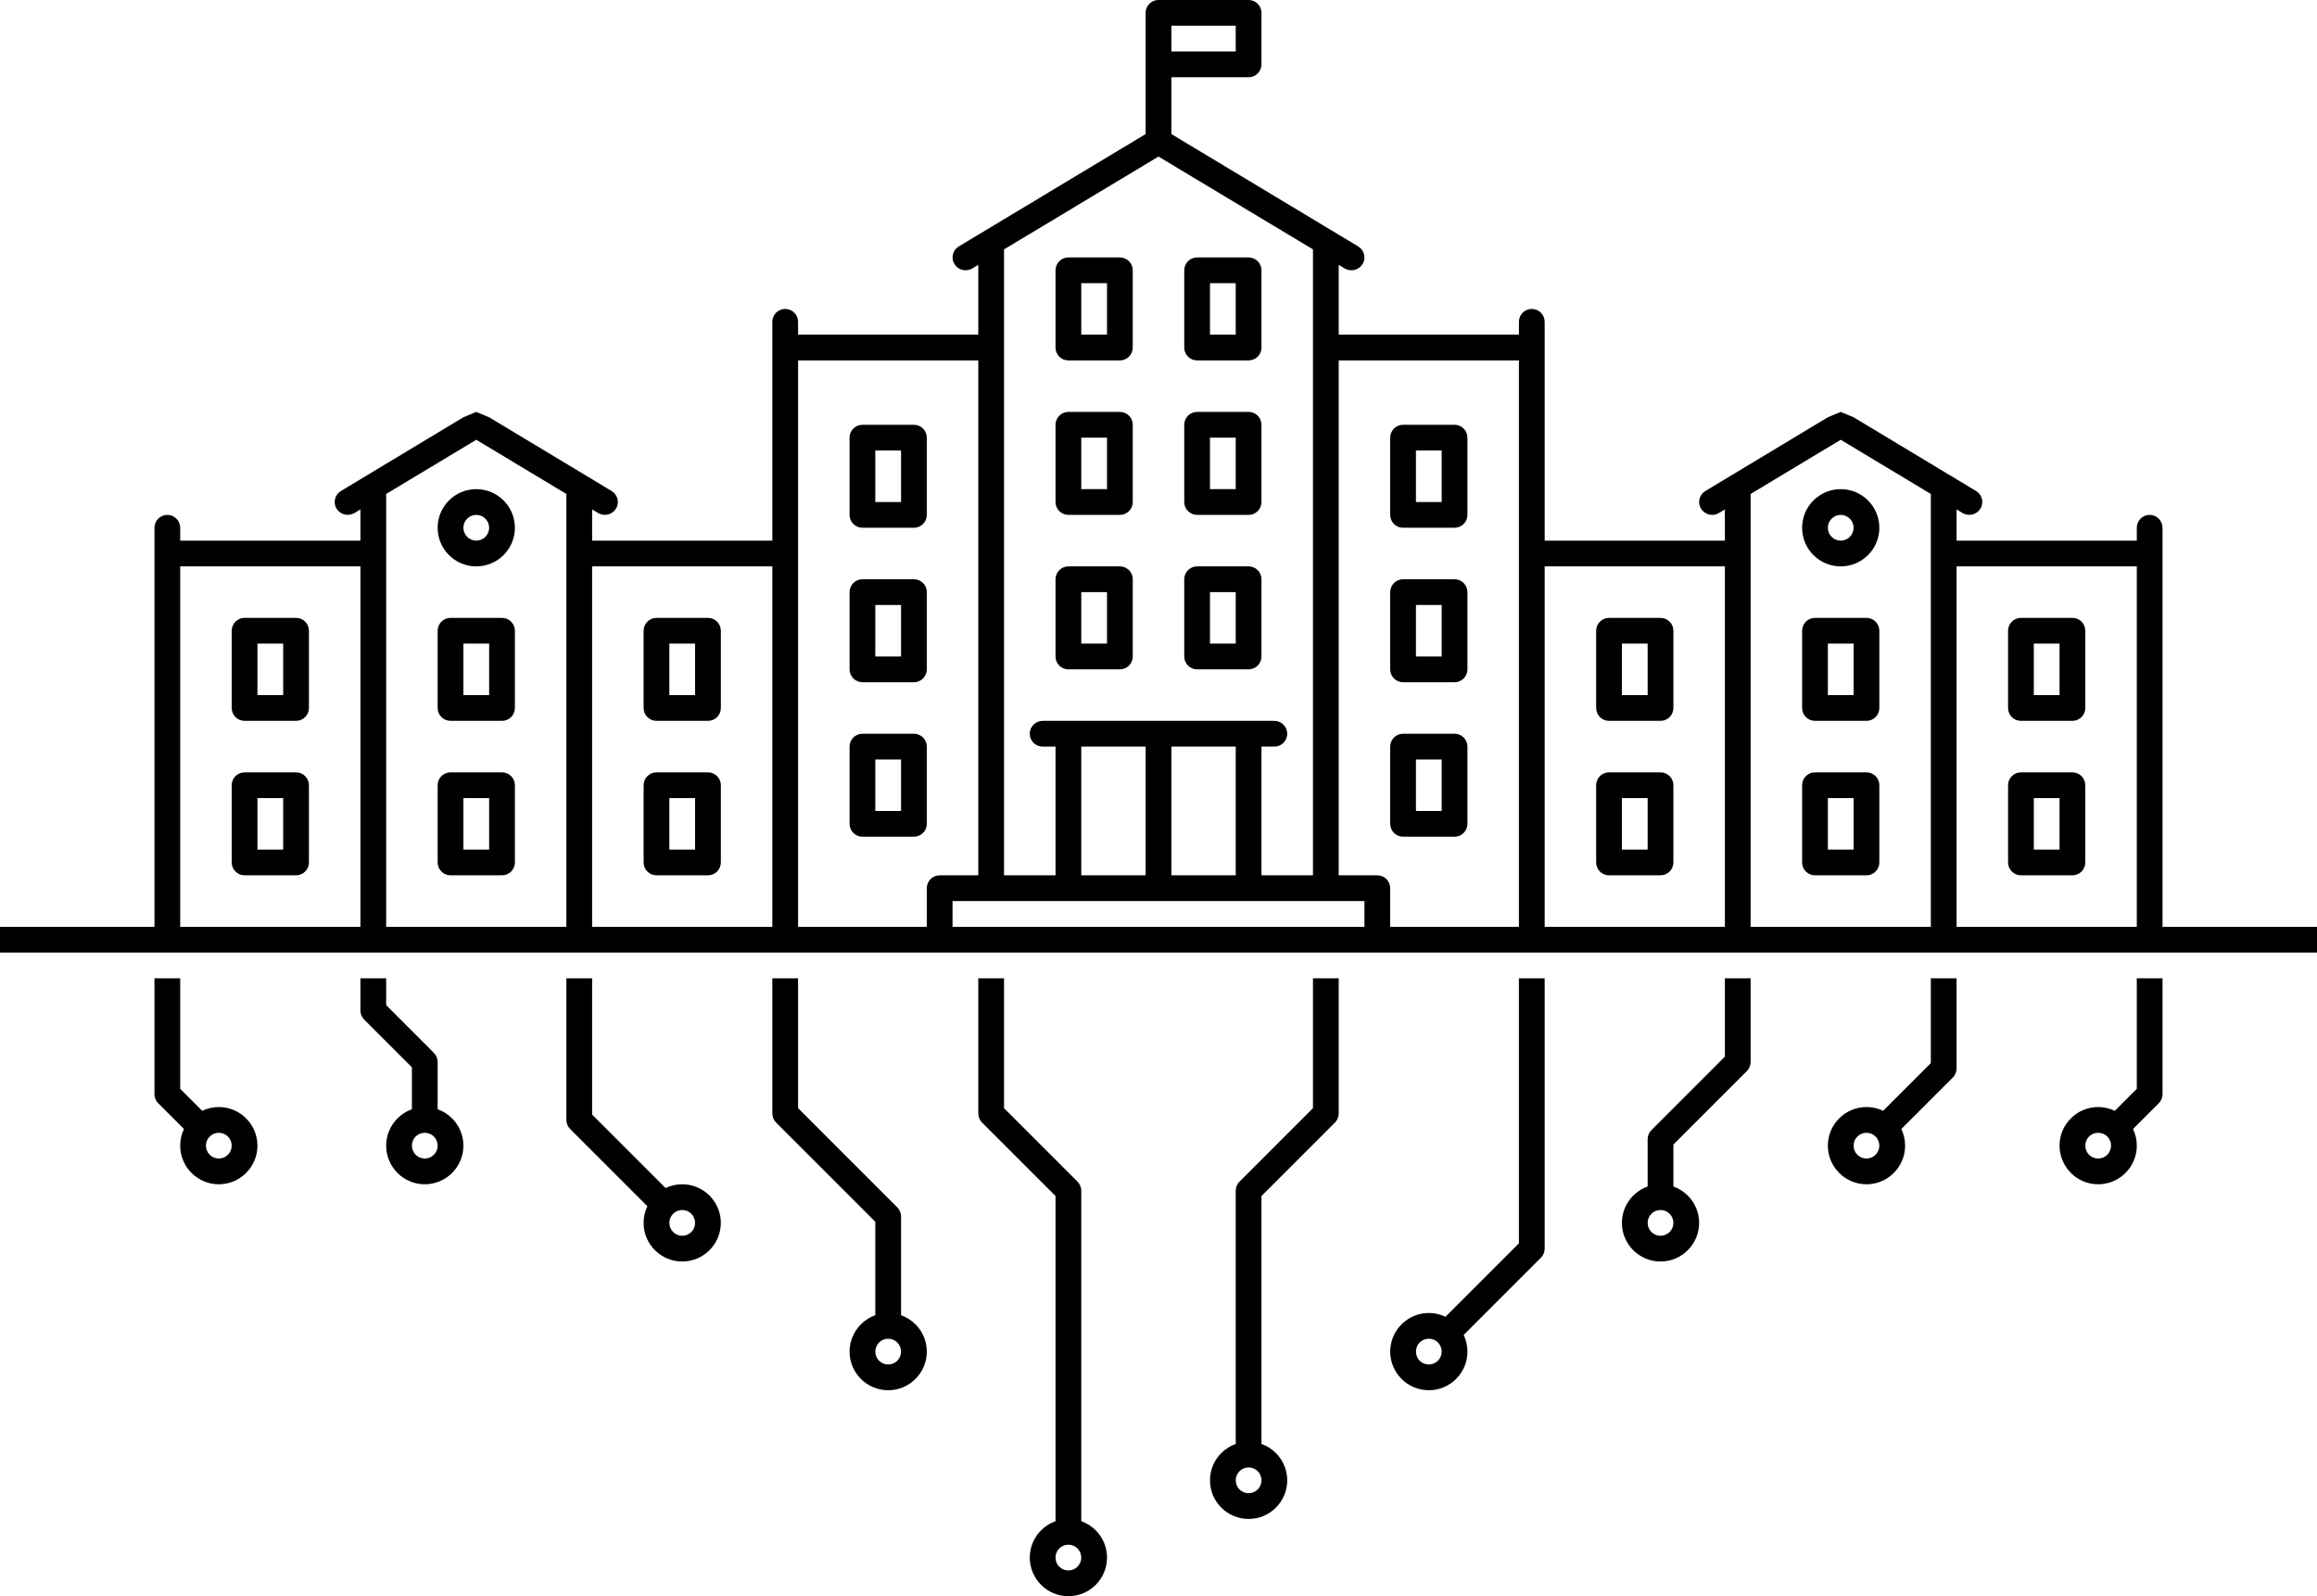 <svg xmlns="http://www.w3.org/2000/svg" xmlns:xlink="http://www.w3.org/1999/xlink" preserveAspectRatio="xMidYMid" width="180" height="124" viewBox="0 0 180 124">
  <path d="M180.000,73.999 L167.000,73.999 L167.000,73.999 L118.000,73.999 L118.000,73.999 L62.000,73.999 L62.000,73.999 L13.000,73.999 L13.000,73.999 L-0.000,73.999 L-0.000,71.999 L12.000,71.999 L12.000,40.999 C12.000,40.447 12.448,39.999 13.000,39.999 C13.552,39.999 14.000,40.447 14.000,40.999 L14.000,41.999 L28.000,41.999 L28.000,39.575 L27.548,39.846 C27.073,40.138 26.449,39.994 26.153,39.525 C25.858,39.056 26.004,38.439 26.478,38.148 L36.000,32.415 L37.000,31.999 L38.000,32.415 L47.521,38.148 C47.996,38.439 48.142,39.056 47.847,39.525 C47.551,39.994 46.927,40.138 46.452,39.846 L46.000,39.575 L46.000,41.999 L60.000,41.999 L60.000,24.999 C60.000,24.447 60.448,23.999 61.000,23.999 C61.552,23.999 62.000,24.447 62.000,24.999 L62.000,25.999 L76.000,25.999 L76.000,20.575 L75.548,20.846 C75.073,21.138 74.449,20.994 74.153,20.525 C73.858,20.056 74.004,19.440 74.478,19.148 L89.000,10.415 L89.000,4.999 L89.000,2.999 L89.000,0.999 C89.000,0.447 89.448,-0.001 90.000,-0.001 L97.000,-0.001 C97.552,-0.001 98.000,0.447 98.000,0.999 L98.000,4.999 C98.000,5.552 97.552,5.999 97.000,5.999 L91.000,5.999 L91.000,10.415 L105.521,19.148 C105.996,19.440 106.142,20.056 105.847,20.525 C105.551,20.994 104.927,21.138 104.452,20.846 L104.000,20.575 L104.000,25.999 L118.000,25.999 L118.000,24.999 C118.000,24.447 118.448,23.999 119.000,23.999 C119.552,23.999 120.000,24.447 120.000,24.999 L120.000,41.999 L134.000,41.999 L134.000,39.575 L133.548,39.846 C133.073,40.138 132.449,39.994 132.153,39.525 C131.858,39.056 132.003,38.439 132.478,38.148 L142.000,32.415 L143.000,31.999 L144.000,32.415 L153.522,38.148 C153.996,38.439 154.142,39.056 153.846,39.525 C153.551,39.994 152.927,40.138 152.452,39.846 L152.000,39.575 L152.000,41.999 L166.000,41.999 L166.000,40.999 C166.000,40.447 166.448,39.999 167.000,39.999 C167.552,39.999 168.000,40.447 168.000,40.999 L168.000,71.999 L180.000,71.999 L180.000,73.999 ZM28.000,43.999 L14.000,43.999 L14.000,71.999 L28.000,71.999 L28.000,43.999 ZM44.000,38.373 L37.000,34.163 L30.000,38.373 L30.000,71.999 L44.000,71.999 L44.000,38.373 ZM60.000,43.999 L46.000,43.999 L46.000,71.999 L60.000,71.999 L60.000,43.999 ZM76.000,27.999 L62.000,27.999 L62.000,41.999 L62.000,43.999 L62.000,71.999 L72.000,71.999 L72.000,68.999 C72.000,68.447 72.448,67.999 73.000,67.999 L76.000,67.999 L76.000,27.999 ZM96.000,3.999 L96.000,1.999 L91.000,1.999 L91.000,2.999 L91.000,3.999 L96.000,3.999 ZM102.000,19.373 L90.000,12.162 L78.000,19.373 L78.000,67.999 L82.000,67.999 L82.000,57.999 L81.000,57.999 C80.448,57.999 80.000,57.551 80.000,56.999 C80.000,56.447 80.448,55.999 81.000,55.999 L99.000,55.999 C99.552,55.999 100.000,56.447 100.000,56.999 C100.000,57.551 99.552,57.999 99.000,57.999 L98.000,57.999 L98.000,67.999 L102.000,67.999 L102.000,19.373 ZM84.000,57.999 L84.000,67.999 L89.000,67.999 L89.000,57.999 L84.000,57.999 ZM91.000,57.999 L91.000,67.999 L96.000,67.999 L96.000,57.999 L91.000,57.999 ZM74.000,69.999 L74.000,71.999 L106.000,71.999 L106.000,69.999 L74.000,69.999 ZM118.000,43.999 L118.000,41.999 L118.000,27.999 L104.000,27.999 L104.000,67.999 L107.000,67.999 C107.552,67.999 108.000,68.447 108.000,68.999 L108.000,71.999 L118.000,71.999 L118.000,43.999 ZM134.000,43.999 L120.000,43.999 L120.000,71.999 L134.000,71.999 L134.000,43.999 ZM150.000,38.373 L143.000,34.163 L136.000,38.373 L136.000,71.999 L150.000,71.999 L150.000,38.373 ZM166.000,43.999 L152.000,43.999 L152.000,71.999 L166.000,71.999 L166.000,43.999 ZM157.000,47.999 L161.000,47.999 C161.552,47.999 162.000,48.447 162.000,48.999 L162.000,55.000 C162.000,55.552 161.552,55.999 161.000,55.999 L157.000,55.999 C156.448,55.999 156.000,55.552 156.000,55.000 L156.000,48.999 C156.000,48.447 156.448,47.999 157.000,47.999 ZM158.000,53.999 L160.000,53.999 L160.000,49.999 L158.000,49.999 L158.000,53.999 ZM157.000,59.999 L161.000,59.999 C161.552,59.999 162.000,60.447 162.000,60.999 L162.000,66.999 C162.000,67.551 161.552,67.999 161.000,67.999 L157.000,67.999 C156.448,67.999 156.000,67.551 156.000,66.999 L156.000,60.999 C156.000,60.447 156.448,59.999 157.000,59.999 ZM158.000,65.999 L160.000,65.999 L160.000,61.999 L158.000,61.999 L158.000,65.999 ZM143.000,37.999 C144.657,37.999 146.000,39.342 146.000,40.999 C146.000,42.656 144.657,43.999 143.000,43.999 C141.343,43.999 140.000,42.656 140.000,40.999 C140.000,39.342 141.343,37.999 143.000,37.999 ZM143.000,41.999 C143.552,41.999 144.000,41.551 144.000,40.999 C144.000,40.447 143.552,39.999 143.000,39.999 C142.448,39.999 142.000,40.447 142.000,40.999 C142.000,41.551 142.448,41.999 143.000,41.999 ZM141.000,47.999 L145.000,47.999 C145.552,47.999 146.000,48.447 146.000,48.999 L146.000,55.000 C146.000,55.552 145.552,55.999 145.000,55.999 L141.000,55.999 C140.448,55.999 140.000,55.552 140.000,55.000 L140.000,48.999 C140.000,48.447 140.448,47.999 141.000,47.999 ZM142.000,53.999 L144.000,53.999 L144.000,49.999 L142.000,49.999 L142.000,53.999 ZM141.000,59.999 L145.000,59.999 C145.552,59.999 146.000,60.447 146.000,60.999 L146.000,66.999 C146.000,67.551 145.552,67.999 145.000,67.999 L141.000,67.999 C140.448,67.999 140.000,67.551 140.000,66.999 L140.000,60.999 C140.000,60.447 140.448,59.999 141.000,59.999 ZM142.000,65.999 L144.000,65.999 L144.000,61.999 L142.000,61.999 L142.000,65.999 ZM125.000,47.999 L129.000,47.999 C129.552,47.999 130.000,48.447 130.000,48.999 L130.000,55.000 C130.000,55.552 129.552,55.999 129.000,55.999 L125.000,55.999 C124.448,55.999 124.000,55.552 124.000,55.000 L124.000,48.999 C124.000,48.447 124.448,47.999 125.000,47.999 ZM126.000,53.999 L128.000,53.999 L128.000,49.999 L126.000,49.999 L126.000,53.999 ZM125.000,59.999 L129.000,59.999 C129.552,59.999 130.000,60.447 130.000,60.999 L130.000,66.999 C130.000,67.551 129.552,67.999 129.000,67.999 L125.000,67.999 C124.448,67.999 124.000,67.551 124.000,66.999 L124.000,60.999 C124.000,60.447 124.448,59.999 125.000,59.999 ZM126.000,65.999 L128.000,65.999 L128.000,61.999 L126.000,61.999 L126.000,65.999 ZM108.000,57.999 C108.000,57.447 108.448,56.999 109.000,56.999 L113.000,56.999 C113.552,56.999 114.000,57.447 114.000,57.999 L114.000,63.999 C114.000,64.552 113.552,64.999 113.000,64.999 L109.000,64.999 C108.448,64.999 108.000,64.552 108.000,63.999 L108.000,57.999 ZM110.000,62.999 L112.000,62.999 L112.000,59.000 L110.000,59.000 L110.000,62.999 ZM113.000,53.000 L109.000,53.000 C108.448,53.000 108.000,52.551 108.000,51.999 L108.000,45.999 C108.000,45.447 108.448,44.999 109.000,44.999 L113.000,44.999 C113.552,44.999 114.000,45.447 114.000,45.999 L114.000,51.999 C114.000,52.551 113.552,53.000 113.000,53.000 ZM112.000,46.999 L110.000,46.999 L110.000,50.999 L112.000,50.999 L112.000,46.999 ZM113.000,40.999 L109.000,40.999 C108.448,40.999 108.000,40.552 108.000,39.999 L108.000,33.999 C108.000,33.447 108.448,32.999 109.000,32.999 L113.000,32.999 C113.552,32.999 114.000,33.447 114.000,33.999 L114.000,39.999 C114.000,40.552 113.552,40.999 113.000,40.999 ZM112.000,34.999 L110.000,34.999 L110.000,38.999 L112.000,38.999 L112.000,34.999 ZM97.000,51.999 L93.000,51.999 C92.448,51.999 92.000,51.551 92.000,50.999 L92.000,44.999 C92.000,44.447 92.448,43.999 93.000,43.999 L97.000,43.999 C97.552,43.999 98.000,44.447 98.000,44.999 L98.000,50.999 C98.000,51.551 97.552,51.999 97.000,51.999 ZM96.000,45.999 L94.000,45.999 L94.000,49.999 L96.000,49.999 L96.000,45.999 ZM97.000,39.999 L93.000,39.999 C92.448,39.999 92.000,39.551 92.000,38.999 L92.000,32.999 C92.000,32.447 92.448,31.999 93.000,31.999 L97.000,31.999 C97.552,31.999 98.000,32.447 98.000,32.999 L98.000,38.999 C98.000,39.551 97.552,39.999 97.000,39.999 ZM96.000,33.999 L94.000,33.999 L94.000,37.999 L96.000,37.999 L96.000,33.999 ZM97.000,27.999 L93.000,27.999 C92.448,27.999 92.000,27.552 92.000,26.999 L92.000,21.000 C92.000,20.447 92.448,19.999 93.000,19.999 L97.000,19.999 C97.552,19.999 98.000,20.447 98.000,21.000 L98.000,26.999 C98.000,27.552 97.552,27.999 97.000,27.999 ZM96.000,21.999 L94.000,21.999 L94.000,25.999 L96.000,25.999 L96.000,21.999 ZM87.000,51.999 L83.000,51.999 C82.448,51.999 82.000,51.551 82.000,50.999 L82.000,44.999 C82.000,44.447 82.448,43.999 83.000,43.999 L87.000,43.999 C87.552,43.999 88.000,44.447 88.000,44.999 L88.000,50.999 C88.000,51.551 87.552,51.999 87.000,51.999 ZM86.000,45.999 L84.000,45.999 L84.000,49.999 L86.000,49.999 L86.000,45.999 ZM87.000,39.999 L83.000,39.999 C82.448,39.999 82.000,39.551 82.000,38.999 L82.000,32.999 C82.000,32.447 82.448,31.999 83.000,31.999 L87.000,31.999 C87.552,31.999 88.000,32.447 88.000,32.999 L88.000,38.999 C88.000,39.551 87.552,39.999 87.000,39.999 ZM86.000,33.999 L84.000,33.999 L84.000,37.999 L86.000,37.999 L86.000,33.999 ZM87.000,27.999 L83.000,27.999 C82.448,27.999 82.000,27.552 82.000,26.999 L82.000,21.000 C82.000,20.447 82.448,19.999 83.000,19.999 L87.000,19.999 C87.552,19.999 88.000,20.447 88.000,21.000 L88.000,26.999 C88.000,27.552 87.552,27.999 87.000,27.999 ZM86.000,21.999 L84.000,21.999 L84.000,25.999 L86.000,25.999 L86.000,21.999 ZM71.000,64.999 L67.000,64.999 C66.448,64.999 66.000,64.552 66.000,63.999 L66.000,57.999 C66.000,57.447 66.448,56.999 67.000,56.999 L71.000,56.999 C71.552,56.999 72.000,57.447 72.000,57.999 L72.000,63.999 C72.000,64.552 71.552,64.999 71.000,64.999 ZM70.000,59.000 L68.000,59.000 L68.000,62.999 L70.000,62.999 L70.000,59.000 ZM71.000,53.000 L67.000,53.000 C66.448,53.000 66.000,52.551 66.000,51.999 L66.000,45.999 C66.000,45.447 66.448,44.999 67.000,44.999 L71.000,44.999 C71.552,44.999 72.000,45.447 72.000,45.999 L72.000,51.999 C72.000,52.551 71.552,53.000 71.000,53.000 ZM70.000,46.999 L68.000,46.999 L68.000,50.999 L70.000,50.999 L70.000,46.999 ZM71.000,40.999 L67.000,40.999 C66.448,40.999 66.000,40.552 66.000,39.999 L66.000,33.999 C66.000,33.447 66.448,32.999 67.000,32.999 L71.000,32.999 C71.552,32.999 72.000,33.447 72.000,33.999 L72.000,39.999 C72.000,40.552 71.552,40.999 71.000,40.999 ZM70.000,34.999 L68.000,34.999 L68.000,38.999 L70.000,38.999 L70.000,34.999 ZM51.000,47.999 L55.000,47.999 C55.552,47.999 56.000,48.447 56.000,48.999 L56.000,55.000 C56.000,55.552 55.552,55.999 55.000,55.999 L51.000,55.999 C50.448,55.999 50.000,55.552 50.000,55.000 L50.000,48.999 C50.000,48.447 50.448,47.999 51.000,47.999 ZM52.000,53.999 L54.000,53.999 L54.000,49.999 L52.000,49.999 L52.000,53.999 ZM51.000,59.999 L55.000,59.999 C55.552,59.999 56.000,60.447 56.000,60.999 L56.000,66.999 C56.000,67.551 55.552,67.999 55.000,67.999 L51.000,67.999 C50.448,67.999 50.000,67.551 50.000,66.999 L50.000,60.999 C50.000,60.447 50.448,59.999 51.000,59.999 ZM52.000,65.999 L54.000,65.999 L54.000,61.999 L52.000,61.999 L52.000,65.999 ZM37.000,37.999 C38.657,37.999 40.000,39.342 40.000,40.999 C40.000,42.656 38.657,43.999 37.000,43.999 C35.343,43.999 34.000,42.656 34.000,40.999 C34.000,39.342 35.343,37.999 37.000,37.999 ZM37.000,41.999 C37.552,41.999 38.000,41.551 38.000,40.999 C38.000,40.447 37.552,39.999 37.000,39.999 C36.448,39.999 36.000,40.447 36.000,40.999 C36.000,41.551 36.448,41.999 37.000,41.999 ZM35.000,47.999 L39.000,47.999 C39.552,47.999 40.000,48.447 40.000,48.999 L40.000,55.000 C40.000,55.552 39.552,55.999 39.000,55.999 L35.000,55.999 C34.448,55.999 34.000,55.552 34.000,55.000 L34.000,48.999 C34.000,48.447 34.448,47.999 35.000,47.999 ZM36.000,53.999 L38.000,53.999 L38.000,49.999 L36.000,49.999 L36.000,53.999 ZM35.000,59.999 L39.000,59.999 C39.552,59.999 40.000,60.447 40.000,60.999 L40.000,66.999 C40.000,67.551 39.552,67.999 39.000,67.999 L35.000,67.999 C34.448,67.999 34.000,67.551 34.000,66.999 L34.000,60.999 C34.000,60.447 34.448,59.999 35.000,59.999 ZM36.000,65.999 L38.000,65.999 L38.000,61.999 L36.000,61.999 L36.000,65.999 ZM19.000,47.999 L23.000,47.999 C23.552,47.999 24.000,48.447 24.000,48.999 L24.000,55.000 C24.000,55.552 23.552,55.999 23.000,55.999 L19.000,55.999 C18.448,55.999 18.000,55.552 18.000,55.000 L18.000,48.999 C18.000,48.447 18.448,47.999 19.000,47.999 ZM20.000,53.999 L22.000,53.999 L22.000,49.999 L20.000,49.999 L20.000,53.999 ZM19.000,59.999 L23.000,59.999 C23.552,59.999 24.000,60.447 24.000,60.999 L24.000,66.999 C24.000,67.551 23.552,67.999 23.000,67.999 L19.000,67.999 C18.448,67.999 18.000,67.551 18.000,66.999 L18.000,60.999 C18.000,60.447 18.448,59.999 19.000,59.999 ZM20.000,65.999 L22.000,65.999 L22.000,61.999 L20.000,61.999 L20.000,65.999 ZM14.000,84.586 L15.707,86.292 C16.098,86.104 16.537,85.999 16.999,85.999 C17.825,85.999 18.574,86.334 19.117,86.877 L19.121,86.881 C19.664,87.424 19.999,88.173 19.999,88.999 C19.999,89.824 19.664,90.573 19.121,91.116 L19.121,91.120 C18.578,91.663 17.827,91.999 16.999,91.999 C16.171,91.999 15.421,91.663 14.878,91.120 C14.335,90.577 13.999,89.827 13.999,88.999 C13.999,88.536 14.104,88.097 14.292,87.705 L12.293,85.707 C12.098,85.512 12.000,85.256 12.000,85.000 L12.000,76.000 L14.000,76.000 L14.000,84.586 ZM16.292,89.706 C16.473,89.887 16.723,89.999 16.999,89.999 C17.276,89.999 17.526,89.887 17.707,89.706 L17.708,89.708 C17.888,89.527 17.999,89.277 17.999,88.999 C17.999,88.721 17.888,88.470 17.708,88.290 C17.528,88.110 17.277,87.999 16.999,87.999 C16.721,87.999 16.471,88.110 16.290,88.290 L16.292,88.291 C16.111,88.472 15.999,88.723 15.999,88.999 C15.999,89.275 16.111,89.525 16.292,89.706 ZM30.000,78.085 L33.695,81.781 C33.883,81.962 34.000,82.217 34.000,82.499 L34.000,86.171 C34.424,86.321 34.805,86.566 35.117,86.878 L35.121,86.878 C35.664,87.421 36.000,88.171 36.000,88.999 C36.000,89.827 35.664,90.577 35.121,91.120 C34.578,91.663 33.828,91.999 33.000,91.999 C32.172,91.999 31.422,91.663 30.878,91.120 L30.878,91.116 C30.336,90.574 30.000,89.825 30.000,88.999 C30.000,88.173 30.336,87.425 30.878,86.882 L30.882,86.878 C31.195,86.566 31.575,86.321 32.000,86.171 L32.000,82.913 L28.293,79.206 C28.098,79.011 28.000,78.755 28.000,78.499 L28.000,76.000 L30.000,76.000 L30.000,78.085 ZM32.291,89.708 L32.292,89.706 C32.473,89.887 32.723,89.999 33.000,89.999 C33.276,89.999 33.526,89.887 33.707,89.706 C33.888,89.526 34.000,89.276 34.000,88.999 C34.000,88.723 33.888,88.473 33.707,88.292 L33.709,88.290 C33.528,88.110 33.278,87.999 33.000,87.999 C32.722,87.999 32.471,88.110 32.291,88.290 C32.111,88.470 32.000,88.722 32.000,88.999 C32.000,89.277 32.111,89.528 32.291,89.708 ZM46.000,86.586 L51.707,92.292 C52.098,92.104 52.537,91.999 52.999,91.999 C53.825,91.999 54.574,92.335 55.117,92.877 L55.121,92.881 C55.663,93.424 55.999,94.173 55.999,94.999 C55.999,95.824 55.663,96.573 55.121,97.116 L55.121,97.120 C54.578,97.663 53.827,97.999 52.999,97.999 C52.171,97.999 51.421,97.663 50.878,97.120 C50.335,96.577 49.999,95.827 49.999,94.999 C49.999,94.536 50.104,94.098 50.292,93.705 L44.293,87.707 C44.098,87.512 44.000,87.256 44.000,87.000 L44.000,76.000 L46.000,76.000 L46.000,86.586 ZM52.292,95.706 C52.473,95.887 52.723,95.999 52.999,95.999 C53.276,95.999 53.526,95.887 53.707,95.706 L53.708,95.707 C53.888,95.527 53.999,95.277 53.999,94.999 C53.999,94.721 53.888,94.470 53.708,94.290 C53.528,94.110 53.277,93.999 52.999,93.999 C52.721,93.999 52.471,94.110 52.290,94.290 L52.292,94.291 C52.111,94.472 51.999,94.723 51.999,94.999 C51.999,95.275 52.111,95.525 52.292,95.706 ZM62.000,86.085 L69.695,93.781 C69.883,93.962 70.000,94.217 70.000,94.499 L70.000,102.171 C70.424,102.321 70.805,102.565 71.117,102.878 L71.121,102.878 C71.664,103.421 72.000,104.171 72.000,104.999 C72.000,105.828 71.664,106.578 71.121,107.120 C70.578,107.663 69.828,108.000 69.000,108.000 C68.172,108.000 67.422,107.663 66.878,107.120 L66.878,107.116 C66.336,106.573 66.000,105.825 66.000,104.999 C66.000,104.174 66.336,103.425 66.878,102.882 L66.882,102.878 C67.195,102.565 67.575,102.321 68.000,102.171 L68.000,94.913 L60.293,87.207 C60.098,87.011 60.000,86.755 60.000,86.499 L60.000,76.000 L62.000,76.000 L62.000,86.085 ZM68.291,105.708 L68.292,105.706 C68.473,105.887 68.723,105.999 69.000,105.999 C69.276,105.999 69.526,105.887 69.707,105.706 C69.888,105.526 70.000,105.275 70.000,104.999 C70.000,104.723 69.888,104.473 69.707,104.292 L69.709,104.290 C69.528,104.111 69.278,103.999 69.000,103.999 C68.722,103.999 68.471,104.111 68.291,104.290 C68.111,104.471 68.000,104.721 68.000,104.999 C68.000,105.277 68.111,105.528 68.291,105.708 ZM78.000,86.085 L83.695,91.781 C83.883,91.963 84.000,92.217 84.000,92.499 L84.000,118.171 C84.424,118.322 84.805,118.566 85.117,118.878 L85.121,118.878 C85.664,119.421 86.000,120.171 86.000,120.999 C86.000,121.828 85.664,122.577 85.121,123.120 C84.578,123.663 83.828,123.999 83.000,123.999 C82.172,123.999 81.421,123.663 80.878,123.120 L80.878,123.117 C80.336,122.574 80.000,121.824 80.000,120.999 C80.000,120.173 80.336,119.425 80.878,118.882 L80.882,118.878 C81.195,118.566 81.575,118.322 82.000,118.171 L82.000,92.913 L76.293,87.207 C76.098,87.011 76.000,86.755 76.000,86.499 L76.000,76.000 L78.000,76.000 L78.000,86.085 ZM82.291,121.708 L82.292,121.706 C82.473,121.887 82.723,121.999 83.000,121.999 C83.276,121.999 83.526,121.887 83.707,121.706 C83.888,121.526 84.000,121.275 84.000,120.999 C84.000,120.723 83.888,120.473 83.707,120.292 L83.709,120.290 C83.528,120.110 83.278,119.999 83.000,119.999 C82.722,119.999 82.471,120.110 82.291,120.290 C82.111,120.471 82.000,120.721 82.000,120.999 C82.000,121.277 82.111,121.528 82.291,121.708 ZM94.883,112.878 C95.195,112.565 95.576,112.321 96.000,112.170 L96.000,92.499 C96.000,92.217 96.117,91.963 96.305,91.781 L102.000,86.085 L102.000,76.000 L104.000,76.000 L104.000,86.499 C104.000,86.755 103.902,87.011 103.707,87.207 L98.000,92.913 L98.000,112.170 C98.424,112.321 98.805,112.565 99.118,112.878 L99.121,112.881 C99.664,113.424 100.000,114.173 100.000,114.999 C100.000,115.825 99.664,116.573 99.121,117.116 L99.121,117.120 C98.578,117.663 97.828,117.999 97.000,117.999 C96.172,117.999 95.422,117.663 94.879,117.120 C94.336,116.577 94.000,115.827 94.000,114.999 C94.000,114.170 94.336,113.420 94.879,112.878 L94.883,112.878 ZM96.293,115.706 C96.474,115.887 96.724,115.999 97.000,115.999 C97.276,115.999 97.527,115.887 97.707,115.706 L97.709,115.708 C97.889,115.527 98.000,115.277 98.000,114.999 C98.000,114.721 97.889,114.470 97.709,114.289 C97.529,114.110 97.278,113.999 97.000,113.999 C96.722,113.999 96.472,114.110 96.291,114.289 L96.293,114.292 C96.112,114.472 96.000,114.722 96.000,114.999 C96.000,115.275 96.112,115.525 96.293,115.706 ZM108.883,102.878 C109.426,102.334 110.175,101.999 111.001,101.999 C111.463,101.999 111.902,102.104 112.293,102.292 L118.000,96.586 L118.000,76.000 L120.000,76.000 L120.000,96.999 C120.000,97.256 119.902,97.512 119.707,97.707 L113.708,103.706 C113.896,104.097 114.001,104.536 114.001,104.999 C114.001,105.827 113.665,106.577 113.122,107.120 C112.579,107.663 111.829,107.999 111.001,107.999 C110.173,107.999 109.422,107.663 108.879,107.120 L108.879,107.116 C108.336,106.573 108.000,105.824 108.000,104.999 C108.000,104.173 108.336,103.424 108.879,102.881 L108.883,102.878 ZM110.291,105.708 L110.293,105.706 C110.474,105.887 110.724,105.999 111.001,105.999 C111.277,105.999 111.527,105.887 111.708,105.706 C111.888,105.525 112.000,105.275 112.000,104.999 C112.000,104.722 111.888,104.472 111.708,104.291 L111.710,104.290 C111.529,104.110 111.278,103.998 111.001,103.998 C110.723,103.998 110.472,104.110 110.291,104.290 C110.112,104.470 110.001,104.721 110.001,104.999 C110.001,105.277 110.112,105.527 110.291,105.708 ZM126.883,92.878 C127.195,92.566 127.576,92.321 128.000,92.171 L128.000,88.499 C128.000,88.217 128.117,87.963 128.305,87.781 L134.000,82.085 L134.000,76.000 L136.000,76.000 L136.000,82.499 C136.000,82.755 135.902,83.011 135.707,83.206 L130.000,88.913 L130.000,92.171 C130.424,92.321 130.805,92.566 131.118,92.878 L131.121,92.882 C131.664,93.425 132.000,94.173 132.000,94.999 C132.000,95.825 131.664,96.574 131.121,97.116 L131.121,97.120 C130.578,97.663 129.828,97.999 129.000,97.999 C128.172,97.999 127.422,97.663 126.879,97.120 C126.336,96.577 126.000,95.827 126.000,94.999 C126.000,94.171 126.336,93.421 126.879,92.878 L126.883,92.878 ZM128.293,95.706 C128.474,95.887 128.724,95.999 129.000,95.999 C129.276,95.999 129.527,95.887 129.707,95.706 L129.709,95.708 C129.889,95.528 130.000,95.277 130.000,94.999 C130.000,94.721 129.889,94.471 129.709,94.290 C129.529,94.110 129.278,93.999 129.000,93.999 C128.722,93.999 128.472,94.110 128.291,94.290 L128.293,94.292 C128.112,94.473 128.000,94.723 128.000,94.999 C128.000,95.275 128.112,95.526 128.293,95.706 ZM142.883,86.877 C143.426,86.334 144.175,85.999 145.000,85.999 C145.463,85.999 145.902,86.104 146.293,86.292 L150.000,82.586 L150.000,76.000 L152.000,76.000 L152.000,83.000 C152.000,83.256 151.902,83.512 151.707,83.707 L147.708,87.705 C147.895,88.097 148.001,88.536 148.001,88.999 C148.001,89.827 147.665,90.577 147.122,91.120 C146.579,91.663 145.829,91.999 145.000,91.999 C144.172,91.999 143.422,91.663 142.879,91.120 L142.879,91.116 C142.336,90.573 142.000,89.824 142.000,88.999 C142.000,88.173 142.336,87.424 142.879,86.881 L142.883,86.877 ZM144.291,89.708 L144.293,89.706 C144.474,89.887 144.724,89.999 145.000,89.999 C145.277,89.999 145.527,89.887 145.708,89.706 C145.889,89.525 146.000,89.275 146.000,88.999 C146.000,88.723 145.889,88.472 145.708,88.291 L145.710,88.290 C145.529,88.110 145.278,87.999 145.000,87.999 C144.723,87.999 144.472,88.110 144.291,88.290 C144.112,88.470 144.001,88.721 144.001,88.999 C144.001,89.277 144.112,89.527 144.291,89.708 ZM160.883,86.877 C161.426,86.334 162.175,85.999 163.001,85.999 C163.463,85.999 163.902,86.104 164.293,86.292 L166.000,84.586 L166.000,76.000 L168.000,76.000 L168.000,85.000 C168.000,85.256 167.902,85.512 167.707,85.707 L165.708,87.705 C165.896,88.097 166.001,88.536 166.001,88.999 C166.001,89.827 165.665,90.577 165.122,91.120 C164.579,91.663 163.829,91.999 163.001,91.999 C162.173,91.999 161.422,91.663 160.879,91.120 L160.879,91.116 C160.336,90.573 160.000,89.824 160.000,88.999 C160.000,88.173 160.336,87.424 160.879,86.881 L160.883,86.877 ZM162.291,89.708 L162.293,89.706 C162.474,89.887 162.724,89.999 163.001,89.999 C163.277,89.999 163.527,89.887 163.708,89.706 C163.889,89.525 164.001,89.275 164.001,88.999 C164.001,88.723 163.889,88.472 163.708,88.291 L163.710,88.290 C163.529,88.110 163.278,87.999 163.001,87.999 C162.723,87.999 162.472,88.110 162.291,88.290 C162.112,88.470 162.001,88.721 162.001,88.999 C162.001,89.277 162.112,89.527 162.291,89.708 Z" class="university"/>
</svg>
